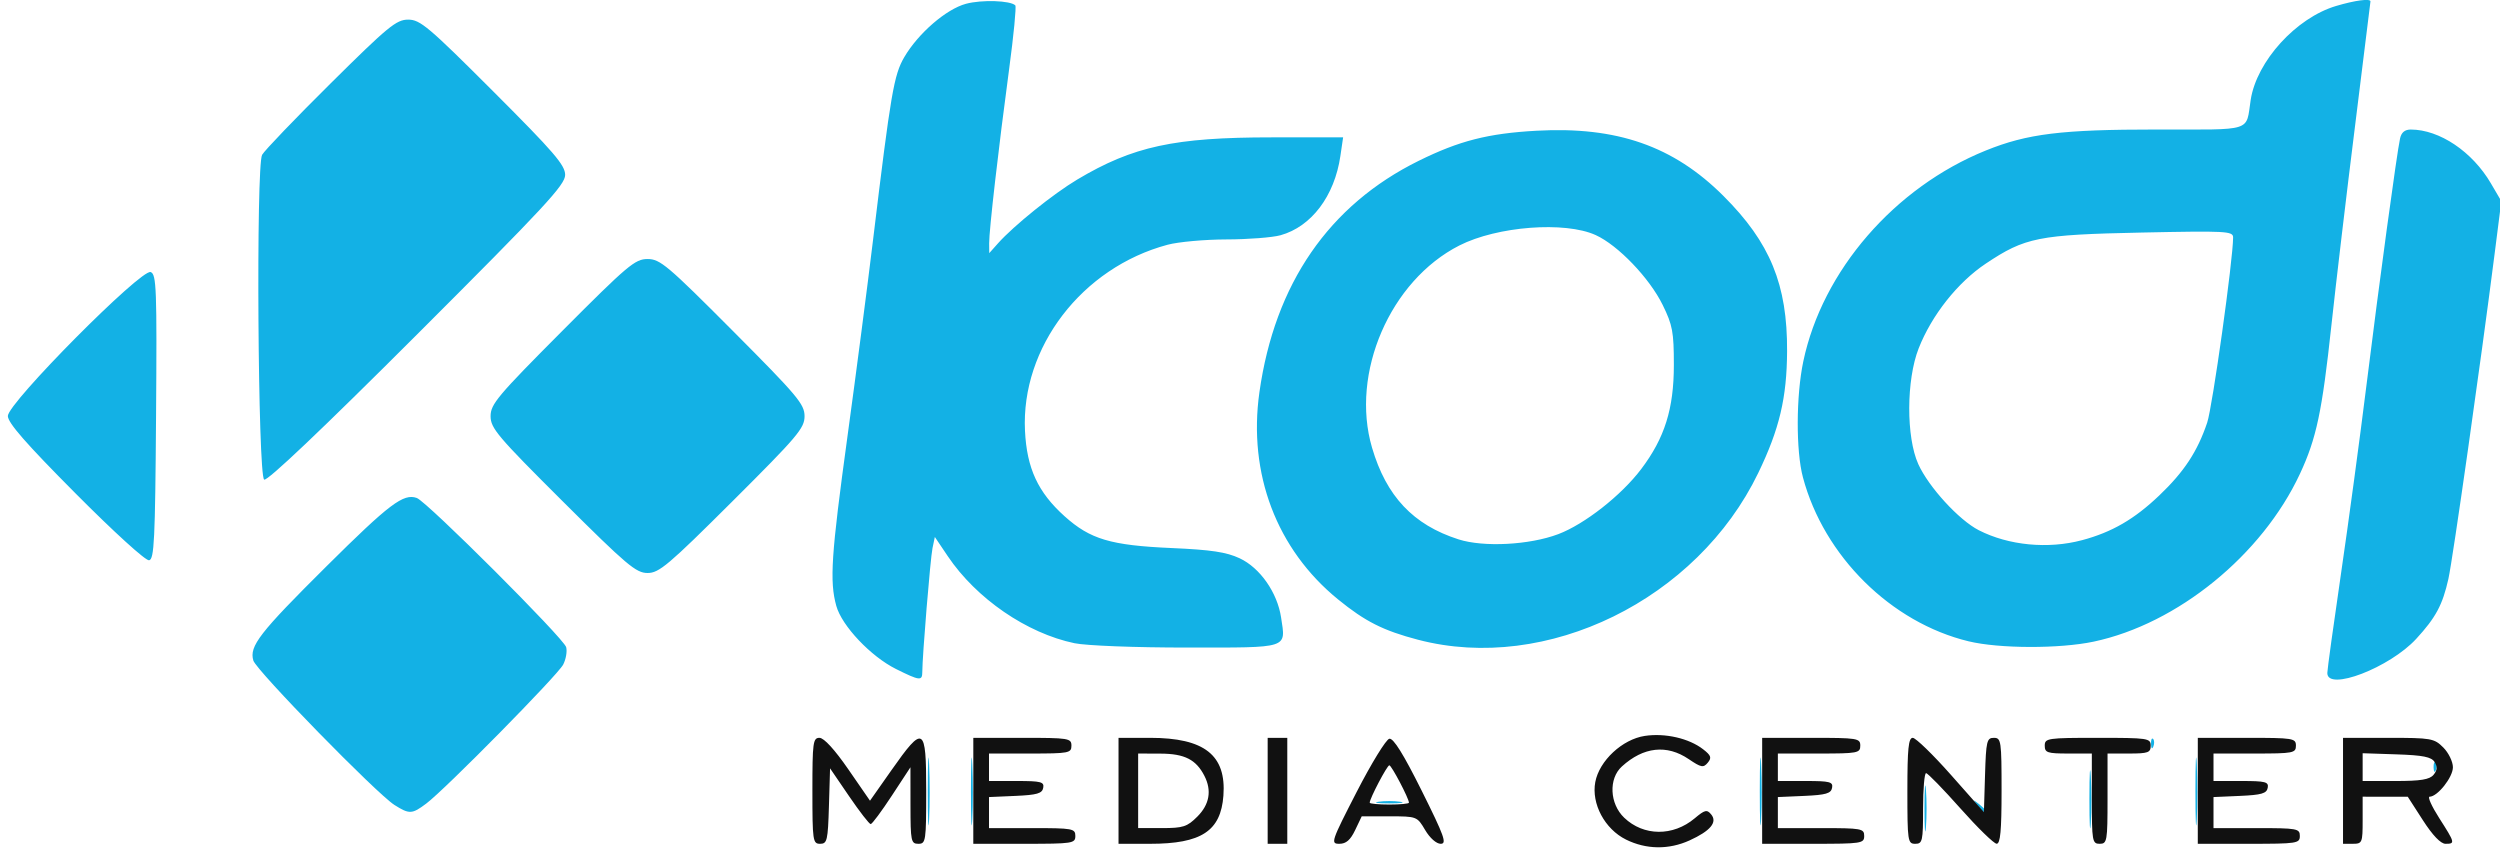 <?xml version="1.0" encoding="UTF-8" standalone="no"?>
<!-- Created with Inkscape (http://www.inkscape.org/) -->

<svg
   xmlns:dc="http://purl.org/dc/elements/1.1/"
   xmlns:cc="http://creativecommons.org/ns#"
   xmlns:rdf="http://www.w3.org/1999/02/22-rdf-syntax-ns#"
   xmlns:svg="http://www.w3.org/2000/svg"
   xmlns="http://www.w3.org/2000/svg"
   xmlns:sodipodi="http://sodipodi.sourceforge.net/DTD/sodipodi-0.dtd"
   xmlns:inkscape="http://www.inkscape.org/namespaces/inkscape"
   id="svg3336"
   version="1.1"
   inkscape:version="0.91 r13725"
   width="597.188"
   height="202.5"
   viewBox="0 0 597.188 202.5"
   sodipodi:docname="logo.svg">
  <defs
     id="defs3340" />
  <sodipodi:namedview
     pagecolor="#ffffff"
     bordercolor="#666666"
     borderopacity="1"
     objecttolerance="10"
     gridtolerance="10"
     guidetolerance="10"
     inkscape:pageopacity="0"
     inkscape:pageshadow="2"
     inkscape:window-width="1366"
     inkscape:window-height="721"
     id="namedview3338"
     showgrid="false"
     inkscape:zoom="0.75604396"
     inkscape:cx="498.13943"
     inkscape:cy="-143.20217"
     inkscape:window-x="-4"
     inkscape:window-y="-4"
     inkscape:window-maximized="1"
     inkscape:current-layer="svg3336" />
  <g
     id="g3346"
     transform="translate(0,3.7449715e-4)">
    <path
       style="fill:#13b1e5"
       d="m 221.62,188.906 c 0.002,-7.219 0.149,-10.048 0.327,-6.287 0.178,3.761 0.177,9.667 -0.003,13.125 -0.18,3.458 -0.326,0.381 -0.324,-6.838 z m 10.312,0 c 0.002,-7.219 0.149,-10.048 0.327,-6.287 0.178,3.761 0.177,9.667 -0.003,13.125 -0.18,3.458 -0.326,0.381 -0.324,-6.838 z m 188.438,0 c 0.002,-7.219 0.149,-10.048 0.327,-6.287 0.178,3.761 0.177,9.667 -0.003,13.125 -0.18,3.458 -0.326,0.381 -0.324,-6.838 z m 39.343,4.219 c 0,-4.898 0.158,-6.902 0.351,-4.453 0.193,2.449 0.193,6.457 0,8.906 -0.193,2.449 -0.351,0.445 -0.351,-4.453 z m 39.395,-2.344 c 0.002,-6.188 0.154,-8.597 0.337,-5.354 0.184,3.243 0.182,8.305 -0.004,11.25 -0.185,2.945 -0.336,0.291 -0.334,-5.896 z m 25.325,-1.875 c 0.002,-7.219 0.149,-10.048 0.327,-6.287 0.178,3.761 0.177,9.667 -0.003,13.125 -0.18,3.458 -0.326,0.381 -0.324,-6.838 z m -430.214,3.375 c -4.22,-2.662 -33.004,-32.125 -33.706,-34.5 -1.011,-3.42 1.47,-6.615 17.47,-22.501 15.037,-14.93 18.402,-17.475 21.583,-16.326 2.437,0.88 35.132,33.54 35.682,35.644 0.265,1.014 -0.059,2.888 -0.722,4.164 -1.315,2.534 -28.165,29.782 -32.706,33.191 -3.41,2.56 -4.023,2.586 -7.602,0.328 z m 378.162,0.141 c -1.166,-1.487 -1.133,-1.52 0.354,-0.354 1.562,1.225 2.058,1.995 1.287,1.995 -0.195,0 -0.933,-0.738 -1.641,-1.641 z m -143.084,-0.906 c 1.418,-0.215 3.738,-0.215 5.156,0 1.418,0.215 0.258,0.391 -2.578,0.391 -2.836,0 -3.996,-0.176 -2.578,-0.391 z m 252.027,-8.157 c -0.041,-0.988 0.181,-1.542 0.492,-1.23 0.312,0.312 0.345,1.12 0.074,1.797 -0.299,0.748 -0.521,0.526 -0.566,-0.566 z m -67.5,-5.625 c -0.041,-0.988 0.181,-1.542 0.492,-1.23 0.312,0.312 0.345,1.12 0.074,1.797 -0.299,0.748 -0.521,0.526 -0.566,-0.566 z M 214.027,159.806 c -6.026,-3.003 -12.933,-10.305 -14.256,-15.073 -1.635,-5.889 -1.226,-12.088 2.669,-40.487 2.03,-14.796 4.786,-35.972 6.126,-47.058 4.233,-35.022 4.966,-39.309 7.449,-43.545 3.342,-5.703 10.011,-11.466 14.741,-12.74 3.752,-1.01 10.608,-0.788 11.777,0.382 0.277,0.277 -0.392,7.168 -1.488,15.313 -2.528,18.795 -4.785,38.494 -4.758,41.528 l 0.021,2.344 2.089,-2.344 C 242.177,53.887 251.617,46.29 257.344,42.879 270.662,34.946 280.513,32.812 303.817,32.812 l 17.021,0 -0.653,4.453 c -1.403,9.571 -6.924,16.88 -14.3,18.928 -1.948,0.541 -7.76,0.991 -12.916,1 -5.156,0.009 -11.484,0.581 -14.062,1.27 -20.448,5.47 -35.035,24.506 -34.062,44.45 0.437,8.947 3.093,14.683 9.446,20.395 6.133,5.514 11.012,6.966 25.553,7.605 9.489,0.417 13.093,0.958 16.278,2.446 4.869,2.274 9.007,8.19 9.901,14.154 1.124,7.498 2.143,7.173 -22.484,7.173 -12.355,0 -24.048,-0.451 -26.853,-1.036 -11.412,-2.38 -23.453,-10.648 -30.288,-20.796 l -3.088,-4.586 -0.558,2.662 c -0.511,2.438 -2.433,25.787 -2.439,29.615 -0.003,2.155 -0.622,2.083 -6.287,-0.74 z m 341.91,0.964 c 0,-0.78 1.467,-11.432 3.261,-23.672 1.794,-12.24 4.543,-32.59 6.11,-45.223 3.027,-24.405 7.237,-55.323 8.012,-58.828 0.314,-1.42 1.149,-2.108 2.557,-2.104 6.874,0.017 14.687,5.264 19.132,12.849 l 2.496,4.259 -1.627,12.772 c -3.243,25.461 -9.986,72.882 -11.014,77.459 -1.4,6.231 -3.003,9.22 -7.678,14.311 -6.324,6.888 -21.249,12.631 -21.249,8.178 z m -217.175,-7.944 c -8.338,-2.186 -12.641,-4.356 -19.142,-9.653 -14.666,-11.949 -21.529,-30.039 -18.775,-49.492 3.665,-25.897 16.601,-44.683 38.061,-55.274 9.695,-4.785 16.562,-6.537 28.125,-7.178 19.18,-1.062 32.706,3.651 44.636,15.556 11.195,11.17 15.309,21.202 15.224,37.121 -0.059,11.129 -1.824,18.577 -6.885,29.062 -14.609,30.265 -50.558,47.902 -81.244,39.858 z m 33.464,-25.23 c 6.285,-2.371 15.066,-9.26 19.82,-15.551 5.61,-7.422 7.797,-14.395 7.797,-24.858 0,-7.893 -0.304,-9.525 -2.67,-14.344 -3.164,-6.444 -10.665,-14.264 -16.009,-16.692 -7.357,-3.342 -23.511,-2.108 -32.553,2.485 -16.54,8.403 -26.091,30.513 -20.866,48.302 3.411,11.613 9.846,18.437 20.652,21.9 6.01,1.926 16.941,1.356 23.83,-1.243 z m 98.024,25.597 c -18.536,-4.485 -34.563,-20.347 -39.574,-39.167 -1.688,-6.338 -1.646,-19.458 0.088,-27.7 4.557,-21.666 21.784,-41.563 43.62,-50.383 9.927,-4.01 18.044,-5.006 40.79,-5.006 23.376,0 21.264,0.666 22.464,-7.087 1.431,-9.236 10.85,-19.589 20.404,-22.426 4.529,-1.345 8.206,-1.833 8.206,-1.089 0,0.184 -1.659,13.579 -3.687,29.766 -2.028,16.187 -4.573,37.657 -5.656,47.712 -2.211,20.527 -3.569,26.928 -7.505,35.371 -9.049,19.41 -29.25,35.845 -49.272,40.087 -8.149,1.726 -22.579,1.689 -29.878,-0.077 z m 27.093,-24.155 c 7.153,-1.911 12.503,-5.01 18.461,-10.693 5.938,-5.663 9.107,-10.48 11.436,-17.379 1.265,-3.748 6.196,-38.971 6.196,-44.262 0,-1.488 -1.645,-1.575 -21.797,-1.154 -24.751,0.518 -27.875,1.14 -37.287,7.425 -6.722,4.489 -12.91,12.304 -16.033,20.251 -2.96,7.532 -3.003,21.198 -0.087,27.641 2.475,5.468 9.712,13.371 14.463,15.795 7.134,3.639 16.526,4.545 24.647,2.375 z m -362.95,-9.307 C 118.843,104.237 117.188,102.282 117.188,99.415 c 0,-2.862 1.676,-4.855 17.117,-20.356 C 149.966,63.336 151.699,61.875 154.688,61.875 c 2.989,0 4.721,1.461 20.383,17.183 15.441,15.501 17.117,17.494 17.117,20.356 0,2.868 -1.656,4.823 -17.206,20.317 -15.335,15.279 -17.542,17.144 -20.294,17.144 -2.752,0 -4.958,-1.864 -20.294,-17.144 z M 18.037,117.855 C 6.201,105.949 1.875,101.001 1.875,99.368 c 0,-3.107 31.885,-35.237 34.118,-34.38 1.382,0.531 1.506,3.866 1.284,34.584 -0.213,29.447 -0.436,34.033 -1.662,34.269 -0.805,0.155 -8.391,-6.744 -17.578,-15.986 z M 63.104,114.567 C 61.602,113.623 61.133,39.682 62.611,36.979 63.16,35.976 70.524,28.301 78.978,19.922 92.741,6.28 94.678,4.688 97.511,4.688 100.364,4.688 102.36,6.372 117.838,21.85 132.334,36.347 135,39.442 135,41.777 135,44.163 130.173,49.364 99.609,79.904 76.927,102.57 63.818,115.017 63.104,114.567 Z"
       id="path3350"
       inkscape:connector-curvature="0" />
    <path
       style="fill:#111111"
       d="m 388.407,200.55 c -5.074,-2.512 -8.305,-8.563 -7.334,-13.737 0.954,-5.087 6.467,-10.219 11.843,-11.025 4.85,-0.727 10.54,0.579 13.913,3.193 1.912,1.482 2.099,2.021 1.113,3.208 -1.046,1.26 -1.576,1.161 -4.538,-0.849 -5.245,-3.559 -10.82,-2.947 -15.983,1.755 -3.203,2.918 -2.931,8.894 0.557,12.235 4.63,4.436 11.672,4.498 16.841,0.148 2.419,-2.036 2.926,-2.156 3.937,-0.938 1.552,1.87 -0.17,3.943 -5.163,6.214 -4.964,2.258 -10.36,2.186 -15.187,-0.203 z M 194.062,188.906 c 0,-11.581 0.144,-12.656 1.694,-12.656 1.062,0 3.631,2.804 6.879,7.51 l 5.185,7.51 5.112,-7.27 c 7.701,-10.953 8.318,-10.595 8.318,4.838 0,12.1 -0.092,12.725 -1.875,12.725 -1.746,0 -1.876,-0.628 -1.883,-9.141 l -0.008,-9.141 -4.445,6.781 c -2.445,3.73 -4.716,6.788 -5.048,6.797 -0.332,0.008 -2.652,-2.985 -5.156,-6.654 l -4.553,-6.669 -0.268,9.013 c -0.245,8.242 -0.426,9.013 -2.109,9.013 -1.739,0 -1.841,-0.703 -1.841,-12.656 z m 38.438,0 0,-12.656 11.719,0 c 11.094,0 11.719,0.1 11.719,1.875 0,1.756 -0.625,1.875 -9.844,1.875 l -9.844,0 0,3.281 0,3.281 6.631,0 c 5.81,0 6.592,0.203 6.318,1.641 -0.254,1.335 -1.491,1.692 -6.631,1.918 l -6.318,0.277 0,3.707 0,3.707 10.312,0 c 9.688,0 10.312,0.114 10.312,1.875 0,1.779 -0.625,1.875 -12.188,1.875 l -12.188,0 0,-12.656 z m 34.688,0 0,-12.656 7.53,0 c 13.001,0 18.24,4.13 17.524,13.814 -0.624,8.453 -5.266,11.499 -17.524,11.499 l -7.53,0 0,-12.656 z m 18.822,6.166 c 2.913,-2.913 3.49,-6.23 1.693,-9.743 -1.987,-3.886 -4.741,-5.286 -10.437,-5.308 L 271.875,180 l 0,8.906 0,8.906 5.697,0 c 5.047,0 6.01,-0.313 8.438,-2.74 z m 16.803,-6.166 0,-12.656 2.344,0 2.344,0 0,12.656 0,12.656 -2.344,0 -2.344,0 0,-12.656 z m 21.276,0.242 c 3.509,-6.828 7.015,-12.534 7.79,-12.681 0.973,-0.184 3.37,3.667 7.73,12.414 5.409,10.853 6.064,12.681 4.542,12.681 -1.038,0 -2.583,-1.365 -3.714,-3.281 C 338.515,195.025 338.451,195 331.891,195 l -6.609,0 -1.565,3.281 c -1.138,2.387 -2.17,3.281 -3.787,3.281 -2.128,0 -1.953,-0.523 4.158,-12.414 z m 12.474,2.596 c 0,-0.995 -4.165,-8.931 -4.688,-8.931 -0.522,0 -4.688,7.936 -4.688,8.931 0,0.244 2.109,0.444 4.688,0.444 2.578,0 4.688,-0.2 4.688,-0.444 z m 84.375,-2.838 0,-12.656 11.719,0 c 11.094,0 11.719,0.1 11.719,1.875 0,1.756 -0.625,1.875 -9.844,1.875 l -9.844,0 0,3.281 0,3.281 6.631,0 c 5.81,0 6.592,0.203 6.318,1.641 -0.254,1.335 -1.491,1.692 -6.631,1.918 l -6.318,0.277 0,3.707 0,3.707 10.312,0 c 9.688,0 10.312,0.114 10.312,1.875 0,1.779 -0.625,1.875 -12.188,1.875 l -12.188,0 0,-12.656 z m 34.688,0 c 0,-10.091 0.26,-12.656 1.284,-12.656 0.706,0 4.82,3.992 9.141,8.871 l 7.856,8.871 0.268,-8.871 c 0.245,-8.101 0.428,-8.871 2.109,-8.871 1.739,0 1.841,0.703 1.841,12.656 0,9.507 -0.292,12.653 -1.172,12.643 -0.645,-0.007 -4.541,-3.804 -8.658,-8.438 -4.117,-4.633 -7.809,-8.424 -8.203,-8.424 -0.394,0 -0.717,3.797 -0.717,8.438 0,7.812 -0.139,8.438 -1.875,8.438 -1.782,0 -1.875,-0.625 -1.875,-12.656 z m 44.062,1.875 0,-10.781 -5.625,0 c -5,0 -5.625,-0.208 -5.625,-1.875 0,-1.782 0.625,-1.875 12.656,-1.875 12.031,0 12.656,0.093 12.656,1.875 0,1.648 -0.625,1.875 -5.156,1.875 l -5.156,0 0,10.781 c 0,10.156 -0.109,10.781 -1.875,10.781 -1.766,0 -1.875,-0.625 -1.875,-10.781 z m 25.312,-1.875 0,-12.656 11.719,0 c 11.094,0 11.719,0.1 11.719,1.875 0,1.756 -0.625,1.875 -9.844,1.875 l -9.844,0 0,3.281 0,3.281 6.631,0 c 5.81,0 6.592,0.203 6.318,1.641 -0.254,1.335 -1.491,1.692 -6.631,1.918 l -6.318,0.277 0,3.707 0,3.707 10.312,0 c 9.688,0 10.312,0.114 10.312,1.875 0,1.779 -0.625,1.875 -12.188,1.875 l -12.188,0 0,-12.656 z m 34.688,0 0,-12.656 10.824,0 c 10.242,0 10.948,0.124 13.125,2.301 1.266,1.266 2.301,3.394 2.301,4.73 0,2.39 -3.677,7.031 -5.571,7.031 -0.533,0 0.503,2.3 2.301,5.111 3.797,5.936 3.847,6.139 1.498,6.139 -1.138,0 -3.067,-2.011 -5.391,-5.617 l -3.619,-5.617 -5.391,-0.008 -5.391,-0.008 0,5.625 c 0,5.375 -0.104,5.625 -2.344,5.625 l -2.344,0 0,-12.656 z m 21.628,-3.829 c 0.893,-1.075 0.961,-1.916 0.25,-3.047 -0.769,-1.223 -2.744,-1.621 -9.086,-1.833 l -8.104,-0.271 0,3.318 0,3.318 7.854,0 c 6.022,0 8.141,-0.346 9.086,-1.485 z"
       id="path3348"
       inkscape:connector-curvature="0" />
  </g>
</svg>
